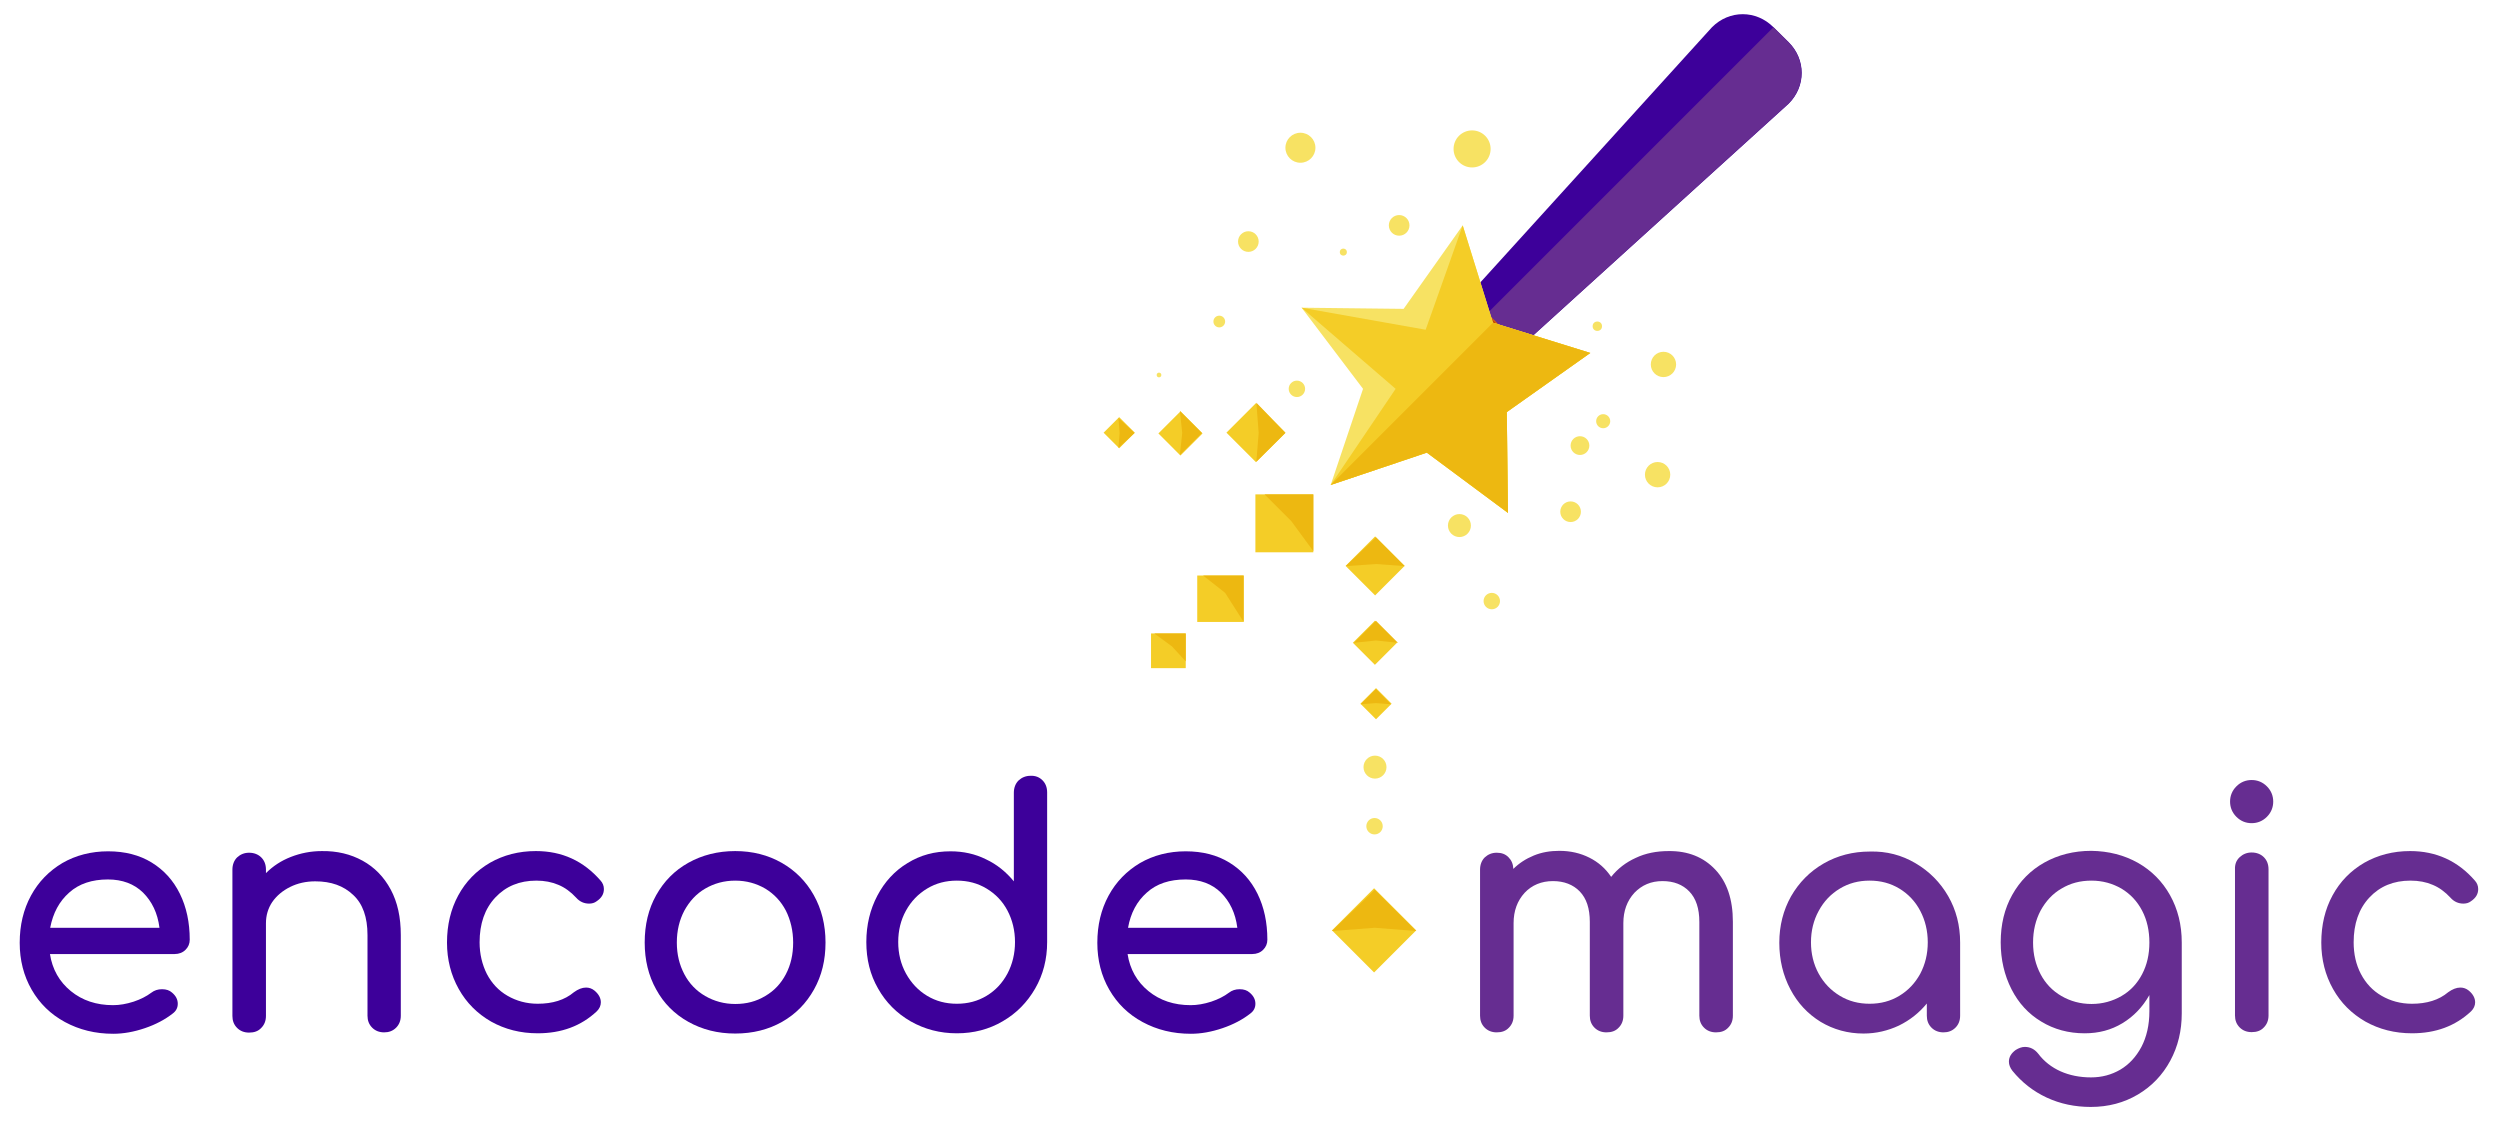 <?xml version="1.0" encoding="utf-8"?>
<!-- Generator: Adobe Illustrator 22.1.0, SVG Export Plug-In . SVG Version: 6.00 Build 0)  -->
<svg version="1.1" id="Layer_1" xmlns="http://www.w3.org/2000/svg" xmlns:xlink="http://www.w3.org/1999/xlink" x="0px" y="0px"
	 viewBox="0 0 1066 479" style="enable-background:new 0 0 1066 479;" xml:space="preserve">
<style type="text/css">
	.st0{fill:#3D009A;}
	.st1{fill:#662D91;}
	.st2{fill:#DB6309;}
	.st3{fill:#C14006;}
	.st4{fill:#F4CD27;}
	.st5{fill:#EDB811;}
	.st6{fill:#F7E263;}
</style>
<g>
	<path class="st0" d="M762.7,18c7.4,7.4,7.4,18.8,0,26.2L645.5,150.5c-7.4,7.4-13.8,12.4-20.8,5.4l-6.4-6.4
		c-7.4-7.4-2-13.8,5.4-20.8L730,11.6c7.4-7.4,18.8-7.4,26.2,0L762.7,18z"/>
	<path class="st1" d="M756.2,11.6l6.4,6.4c7.4,7.4,7.4,18.8,0,26.2L645.5,150.5c-7.4,7.4-13.8,12.4-20.8,5.4l-6.4-6.4"/>
	<circle class="st2" cx="616.8" cy="157.4" r="29.2"/>
	<path class="st3" d="M596.1,137.1c11.4-11.4,29.7-11.4,41,0c11.4,11.4,11.4,29.7,0,41"/>
	<rect x="535.3" y="210.8" class="st4" width="24.7" height="24.7"/>
	<polygon class="st5" points="560,235 550.6,222.2 539.2,210.8 560,210.8 	"/>
	<rect x="510.5" y="245.4" class="st4" width="19.8" height="19.8"/>
	<polygon class="st5" points="530.3,265.2 522.4,252.8 513,245.4 530.3,245.4 	"/>
	<rect x="490.8" y="270.1" class="st4" width="14.8" height="14.8"/>
	<polygon class="st5" points="505.6,282 499.7,275.6 492.2,270.1 505.6,270.1 	"/>
	
		<rect x="526.8" y="175.8" transform="matrix(0.707 -0.707 0.707 0.707 26.216 432.64)" class="st4" width="17.8" height="17.8"/>
	<polygon class="st5" points="535.7,196.9 536.7,184.6 535.7,171.7 548.1,184.6 	"/>
	
		<rect x="496.4" y="178.2" transform="matrix(0.708 -0.707 0.707 0.708 16.5 409.609)" class="st4" width="13.3" height="13.3"/>
	<polygon class="st5" points="503.1,194 504.1,184.6 503.1,175.2 512.5,184.6 	"/>
	
		<rect x="472.6" y="179.8" transform="matrix(0.707 -0.707 0.707 0.707 9.326 391.52)" class="st4" width="9.4" height="9.4"/>
	<polygon class="st5" points="476.9,191 477.4,184.6 476.9,178.2 483.8,184.6 	"/>
	
		<rect x="577.6" y="232.6" transform="matrix(0.707 -0.707 0.707 0.707 0.951 485.221)" class="st4" width="17.8" height="17.8"/>
	<polygon class="st5" points="599,241.4 586.7,240.5 573.8,241.4 586.7,229.1 	"/>
	<g>
		
			<rect x="573.4" y="384.3" transform="matrix(0.707 -0.707 0.707 0.707 -109.14 530.401)" class="st4" width="25.4" height="25.4"/>
		<polygon class="st5" points="603.9,397 586.2,395.6 567.9,397 586.2,379.4 		"/>
	</g>
	
		<rect x="579.7" y="267.4" transform="matrix(0.707 -0.707 0.707 0.707 -22.044 494.879)" class="st4" width="13.3" height="13.3"/>
	<polygon class="st5" points="596.1,274.1 586.7,273.1 577.3,274.1 586.7,264.7 	"/>
	
		<rect x="581.7" y="295.5" transform="matrix(0.708 -0.707 0.707 0.708 -40.684 502.101)" class="st4" width="9.4" height="9.4"/>
	<polygon class="st5" points="593.1,300.3 586.7,299.8 580.2,300.3 586.7,293.8 	"/>
	<polygon class="st6" points="567.4,206.8 581.2,165.8 555,131.2 598.5,131.7 623.7,96.1 636.6,137.6 678.1,150.5 642.5,175.7 
		643,218.7 608.4,193 	"/>
	<polygon class="st4" points="567.4,206.8 595.1,165.8 555,131.2 607.9,140.6 623.7,96.1 636.6,137.6 678.1,150.5 642.5,175.7 
		643,218.7 608.4,193 	"/>
	<polyline class="st5" points="636.6,137.6 678.1,150.5 642.5,175.7 643,218.7 608.4,193 567.4,206.8 	"/>
	<circle class="st6" cx="572.8" cy="107.5" r="1.5"/>
	<circle class="st6" cx="554.5" cy="63" r="6.4"/>
	<circle class="st6" cx="596.6" cy="96.1" r="4.4"/>
	<circle class="st6" cx="627.7" cy="63.5" r="7.9"/>
	<circle class="st6" cx="709.3" cy="155.4" r="5.4"/>
	<circle class="st6" cx="683.6" cy="179.6" r="3"/>
	<circle class="st6" cx="673.7" cy="190" r="4"/>
	<circle class="st6" cx="706.8" cy="202.4" r="5.4"/>
	<circle class="st6" cx="669.7" cy="218.2" r="4.4"/>
	<circle class="st6" cx="636.1" cy="256.3" r="3.5"/>
	<circle class="st6" cx="519.9" cy="137.1" r="2.5"/>
	<circle class="st6" cx="553" cy="165.8" r="3.5"/>
	<circle class="st6" cx="532.3" cy="103" r="4.4"/>
	<circle class="st6" cx="494.2" cy="159.9" r="1"/>
	<circle class="st6" cx="622.3" cy="224.1" r="4.9"/>
	<circle class="st6" cx="586.1" cy="352.3" r="3.5"/>
	<circle class="st6" cx="586.3" cy="327.1" r="4.9"/>
	<circle class="st6" cx="681.1" cy="139.1" r="2"/>
	<g>
		<path class="st0" d="M79.1,405c-1.2,1.2-2.8,1.8-4.6,1.8H21.3c1,6.5,4,11.8,8.9,15.8c4.9,4,10.9,6,18,6c2.8,0,5.7-0.5,8.8-1.5
			c3-1,5.5-2.3,7.5-3.8c1.3-1,2.8-1.5,4.6-1.5c1.8,0,3.2,0.5,4.2,1.4c1.7,1.4,2.5,3,2.5,4.8c0,1.7-0.7,3.1-2.2,4.2
			c-3.2,2.5-7.1,4.6-11.8,6.2c-4.7,1.6-9.2,2.4-13.5,2.4c-7.7,0-14.5-1.7-20.6-5c-6.1-3.3-10.8-7.9-14.2-13.8
			c-3.4-5.9-5.1-12.6-5.1-20c0-7.5,1.6-14.2,4.8-20.1c3.2-5.9,7.7-10.5,13.4-13.9c5.7-3.3,12.3-5,19.5-5c7.2,0,13.4,1.6,18.6,4.8
			c5.2,3.2,9.2,7.6,12,13.3c2.8,5.7,4.2,12.2,4.2,19.6C80.9,402.4,80.3,403.8,79.1,405z M29.5,380.6c-4.2,3.7-6.9,8.7-8.1,15h46.6
			c-0.8-6.3-3.2-11.2-7-15c-3.8-3.7-8.8-5.6-15-5.6C39.3,375,33.7,376.8,29.5,380.6z"/>
		<path class="st0" d="M154.6,367c5.1,2.8,9.1,6.9,12,12.3c2.9,5.4,4.3,11.8,4.3,19.4v34.4c0,2.1-0.7,3.8-2,5.1
			c-1.4,1.4-3.1,2-5.1,2c-2.1,0-3.8-0.7-5.1-2c-1.4-1.4-2-3.1-2-5.1v-34.4c0-7.6-2-13.3-6.1-17.1c-4.1-3.9-9.4-5.8-16.2-5.8
			c-3.9,0-7.5,0.8-10.7,2.4c-3.2,1.6-5.7,3.7-7.6,6.4c-1.8,2.7-2.7,5.7-2.7,9.1v39.5c0,2.1-0.7,3.8-2,5.1c-1.3,1.4-3,2-5.2,2
			c-2.1,0-3.8-0.7-5.1-2c-1.4-1.4-2-3.1-2-5.1v-62.4c0-2.1,0.7-3.9,2-5.2c1.4-1.3,3.1-2,5.1-2c2.1,0,3.9,0.7,5.2,2
			c1.3,1.3,2,3,2,5.2v1.5c3-3,6.5-5.3,10.6-6.9c4.1-1.6,8.5-2.5,13.2-2.5C143.7,362.8,149.5,364.2,154.6,367z"/>
		<path class="st0" d="M256.1,375.5c0.9,1,1.4,2.2,1.4,3.6c0,2.1-1,3.8-3.1,5.2c-0.9,0.7-2,1-3.2,1c-2.1,0-4-0.8-5.5-2.5
			c-2.3-2.5-4.9-4.4-7.6-5.5c-2.8-1.2-5.9-1.8-9.4-1.8c-7.2,0-13,2.4-17.5,7.2c-4.5,4.8-6.7,11.2-6.7,19.1c0,5,1.1,9.5,3.1,13.5
			c2.1,4,5,7.1,8.8,9.3c3.8,2.2,8.1,3.4,12.9,3.4c6.3,0,11.5-1.6,15.4-4.9c1.8-1.3,3.5-2,5.2-2c1.3,0,2.5,0.4,3.6,1.3
			c1.8,1.5,2.7,3.2,2.7,5c0,1.4-0.6,2.7-1.7,3.8c-6.7,6.3-15.1,9.4-25.2,9.4c-7.4,0-14-1.7-19.9-5c-5.9-3.4-10.5-8-13.8-13.9
			c-3.3-5.9-5-12.5-5-19.8c0-7.5,1.6-14.2,4.8-20.1c3.2-5.9,7.7-10.5,13.5-13.9c5.8-3.3,12.3-5,19.6-5
			C239.7,362.9,248.8,367.1,256.1,375.5z"/>
		<path class="st0" d="M333.3,367.9c5.8,3.3,10.4,7.9,13.7,13.8c3.3,5.9,5,12.6,5,20.2c0,7.5-1.6,14.1-4.9,20
			c-3.3,5.9-7.8,10.5-13.6,13.8c-5.8,3.3-12.5,5-20,5c-7.5,0-14.1-1.7-20-5c-5.9-3.3-10.5-7.9-13.7-13.8c-3.3-5.9-4.9-12.6-4.9-20
			c0-7.6,1.6-14.3,4.9-20.2c3.3-5.9,7.8-10.5,13.7-13.8c5.9-3.3,12.6-5,20-5C320.9,362.9,327.5,364.6,333.3,367.9z M300.7,378.9
			c-3.8,2.2-6.7,5.4-8.9,9.4c-2.1,4-3.2,8.5-3.2,13.6s1.1,9.5,3.2,13.5c2.1,4,5.1,7.1,8.9,9.3c3.8,2.2,8.1,3.4,12.8,3.4
			c4.8,0,9-1.1,12.8-3.4c3.8-2.2,6.7-5.3,8.8-9.3c2.1-4,3.1-8.5,3.1-13.5s-1.1-9.6-3.1-13.6c-2.1-4-5-7.1-8.8-9.4
			c-3.8-2.2-8-3.4-12.8-3.4C308.7,375.5,304.5,376.7,300.7,378.9z"/>
		<path class="st0" d="M444.5,332.7c1.3,1.3,2,3,2,5.2v63.8c0,7.3-1.7,13.9-5.1,19.8c-3.4,5.9-8,10.6-13.9,14
			c-5.8,3.4-12.3,5.1-19.5,5.1c-7.2,0-13.7-1.7-19.7-5.1c-5.9-3.4-10.6-8.1-13.9-14c-3.4-5.9-5-12.5-5-19.8c0-7.3,1.6-13.9,4.7-19.8
			c3.1-5.9,7.4-10.6,12.9-13.9c5.5-3.4,11.5-5,18.3-5c5.4,0,10.5,1.1,15.1,3.4c4.7,2.2,8.6,5.4,11.9,9.4v-37.8c0-2.1,0.7-3.9,2-5.2
			c1.4-1.3,3.1-2,5.1-2C441.5,330.7,443.2,331.4,444.5,332.7z M420.7,424.6c3.8-2.3,6.7-5.4,8.9-9.5c2.1-4,3.2-8.5,3.2-13.4
			c0-4.9-1.1-9.4-3.2-13.4c-2.1-4-5.1-7.1-8.9-9.4c-3.8-2.3-8-3.4-12.7-3.4c-4.7,0-8.9,1.1-12.7,3.4c-3.8,2.3-6.8,5.4-9,9.4
			c-2.2,4-3.3,8.4-3.3,13.4c0,4.9,1.1,9.4,3.3,13.4c2.2,4,5.2,7.2,9,9.5c3.8,2.3,8,3.4,12.7,3.4C412.7,428,416.9,426.9,420.7,424.6z
			"/>
		<path class="st0" d="M538.6,405c-1.2,1.2-2.8,1.8-4.6,1.8h-53.2c1,6.5,4,11.8,8.9,15.8c4.9,4,10.9,6,18,6c2.8,0,5.7-0.5,8.8-1.5
			c3-1,5.5-2.3,7.5-3.8c1.3-1,2.8-1.5,4.6-1.5c1.8,0,3.2,0.5,4.2,1.4c1.7,1.4,2.5,3,2.5,4.8c0,1.7-0.7,3.1-2.2,4.2
			c-3.2,2.5-7.1,4.6-11.8,6.2c-4.7,1.6-9.2,2.4-13.5,2.4c-7.7,0-14.5-1.7-20.6-5c-6.1-3.3-10.8-7.9-14.2-13.8
			c-3.4-5.9-5.1-12.6-5.1-20c0-7.5,1.6-14.2,4.8-20.1c3.2-5.9,7.7-10.5,13.4-13.9c5.7-3.3,12.3-5,19.5-5c7.2,0,13.4,1.6,18.6,4.8
			c5.2,3.2,9.2,7.6,12,13.3c2.8,5.7,4.2,12.2,4.2,19.6C540.4,402.4,539.8,403.8,538.6,405z M489,380.6c-4.2,3.7-6.9,8.7-8,15h46.6
			c-0.8-6.3-3.2-11.2-7-15c-3.8-3.7-8.8-5.6-15-5.6C498.7,375,493.2,376.8,489,380.6z"/>
	</g>
	<g>
		<path class="st1" d="M731.4,370.8c5,5.3,7.5,12.7,7.5,22.3v40c0,2.1-0.7,3.8-2,5.1c-1.3,1.4-3,2-5.2,2c-2.1,0-3.8-0.7-5.1-2
			c-1.4-1.4-2-3.1-2-5.1v-40c0-5.7-1.4-10-4.3-13c-2.8-2.9-6.6-4.4-11.4-4.4c-4.9,0-8.8,1.7-12,5c-3.1,3.4-4.7,7.7-4.7,12.9v39.5
			c0,2.1-0.7,3.8-2,5.1c-1.3,1.4-3,2-5.2,2c-2.1,0-3.8-0.7-5.1-2c-1.4-1.4-2-3.1-2-5.1v-40c0-5.7-1.4-10-4.3-13
			c-2.8-2.9-6.7-4.4-11.4-4.4c-4.9,0-9,1.7-12.1,5c-3.1,3.4-4.7,7.7-4.7,12.9v39.5c0,2.1-0.7,3.8-2,5.1c-1.3,1.4-3,2-5.2,2
			c-2.1,0-3.8-0.7-5.1-2c-1.4-1.4-2-3.1-2-5.1v-62.3c0-2.1,0.7-3.9,2-5.2c1.4-1.3,3.1-2,5.1-2c2.1,0,3.7,0.6,5,1.9
			c1.3,1.3,2,2.9,2.1,5c2.4-2.4,5.3-4.3,8.7-5.7c3.4-1.4,7-2,10.9-2c4.8,0,9,1,12.8,2.9c3.8,1.9,6.9,4.6,9.3,8.2
			c2.8-3.5,6.3-6.2,10.5-8.1c4.2-2,8.9-2.9,14-2.9C719.8,362.8,726.4,365.5,731.4,370.8z"/>
		<path class="st1" d="M816.8,368.1c5.8,3.4,10.5,8.1,13.9,14c3.4,5.9,5.1,12.5,5.1,19.8v31.2c0,2.1-0.7,3.8-2,5.1
			c-1.4,1.4-3.1,2-5.1,2c-2.1,0-3.8-0.7-5.1-2c-1.4-1.4-2-3.1-2-5.1v-5.2c-3.3,4-7.2,7.1-11.9,9.4c-4.7,2.2-9.7,3.4-15.1,3.4
			c-6.7,0-12.8-1.7-18.3-5c-5.5-3.4-9.8-8-12.9-13.9c-3.1-5.9-4.7-12.5-4.7-19.8c0-7.3,1.7-13.9,5-19.8c3.4-5.9,8-10.6,13.9-14
			c5.9-3.4,12.5-5.1,19.7-5.1C804.4,362.9,810.9,364.6,816.8,368.1z M809.9,424.6c3.8-2.3,6.7-5.4,8.9-9.4c2.1-4,3.2-8.4,3.2-13.4
			c0-4.9-1.1-9.4-3.2-13.4c-2.1-4-5.1-7.2-8.9-9.5c-3.8-2.3-8-3.4-12.7-3.4c-4.7,0-8.9,1.1-12.7,3.4c-3.8,2.3-6.8,5.4-9,9.5
			c-2.2,4-3.3,8.5-3.3,13.4c0,4.9,1.1,9.4,3.3,13.4c2.2,4,5.2,7.1,9,9.4c3.8,2.3,8,3.4,12.7,3.4C801.9,428,806.1,426.9,809.9,424.6z
			"/>
		<path class="st1" d="M911.6,367.9c5.8,3.3,10.4,7.9,13.7,13.8c3.3,5.9,5,12.6,5,20.2v30.2c0,7.4-1.6,14.1-4.9,20.2
			c-3.3,6.1-7.9,10.9-13.8,14.4c-5.9,3.5-12.6,5.3-20.1,5.3c-6.7,0-13-1.3-18.8-4s-10.6-6.5-14.6-11.4c-1-1.3-1.5-2.6-1.5-3.9
			c0-2,1-3.6,2.9-5c1.3-0.8,2.6-1.3,3.9-1.3c2.3,0,4.2,1,5.7,2.9c2.5,3.3,5.7,5.8,9.5,7.5c3.8,1.7,8.2,2.6,13,2.6
			c4.6,0,8.7-1.1,12.5-3.3c3.7-2.2,6.7-5.4,9-9.7c2.2-4.2,3.4-9.3,3.4-15.2v-6.9c-2.9,5.1-6.7,9.1-11.5,12
			c-4.8,2.9-10.1,4.3-16.1,4.3c-6.9,0-13.1-1.7-18.5-5c-5.5-3.3-9.7-7.9-12.7-13.8c-3-5.9-4.6-12.6-4.6-20c0-7.6,1.6-14.3,4.9-20.2
			c3.3-5.9,7.8-10.5,13.7-13.8c5.9-3.3,12.6-5,20-5C899.1,362.9,905.7,364.6,911.6,367.9z M904.6,424.7c3.8-2.2,6.7-5.3,8.8-9.3
			c2.1-4,3.1-8.5,3.1-13.5s-1-9.6-3.1-13.6c-2.1-4-5-7.1-8.8-9.4c-3.8-2.2-8-3.4-12.8-3.4s-9,1.1-12.8,3.4c-3.8,2.2-6.7,5.4-8.9,9.4
			c-2.1,4-3.2,8.5-3.2,13.6s1.1,9.5,3.2,13.5c2.1,4,5.1,7.1,8.9,9.3c3.8,2.2,8.1,3.4,12.8,3.4S900.8,426.9,904.6,424.7z"/>
		<path class="st1" d="M966.6,335.3c1.8,1.8,2.7,4,2.7,6.5c0,2.5-0.9,4.7-2.7,6.5c-1.8,1.8-4,2.7-6.5,2.7c-2.5,0-4.7-0.9-6.5-2.7
			c-1.8-1.8-2.7-4-2.7-6.5c0-2.5,0.9-4.7,2.7-6.5c1.8-1.8,4-2.7,6.5-2.7C962.6,332.6,964.8,333.5,966.6,335.3z M955,365.5
			c1.4-1.3,3.1-2,5.1-2c2.1,0,3.9,0.7,5.2,2c1.3,1.3,2,3,2,5.2v62.3c0,2.1-0.7,3.8-2,5.1c-1.3,1.4-3,2-5.2,2c-2.1,0-3.8-0.7-5.1-2
			c-1.4-1.4-2-3.1-2-5.1v-62.3C952.9,368.5,953.6,366.8,955,365.5z"/>
		<path class="st1" d="M1055.3,375.5c0.9,1,1.4,2.2,1.4,3.6c0,2.1-1,3.8-3.1,5.2c-0.9,0.7-2,1-3.2,1c-2.1,0-4-0.8-5.5-2.5
			c-2.3-2.5-4.9-4.4-7.6-5.5c-2.8-1.2-5.9-1.8-9.5-1.8c-7.2,0-13,2.4-17.5,7.2c-4.5,4.8-6.7,11.2-6.7,19.1c0,5,1,9.5,3.1,13.5
			c2.1,4,5,7.1,8.8,9.3c3.8,2.2,8.1,3.4,13,3.4c6.3,0,11.5-1.6,15.4-4.9c1.8-1.3,3.5-2,5.2-2c1.3,0,2.5,0.4,3.6,1.3
			c1.8,1.5,2.7,3.2,2.7,5c0,1.4-0.6,2.7-1.7,3.8c-6.7,6.3-15.1,9.4-25.2,9.4c-7.4,0-14-1.7-19.9-5c-5.9-3.4-10.5-8-13.8-13.9
			c-3.3-5.9-5-12.5-5-19.8c0-7.5,1.6-14.2,4.8-20.1c3.2-5.9,7.7-10.5,13.5-13.9c5.8-3.3,12.3-5,19.6-5
			C1038.8,362.9,1048,367.1,1055.3,375.5z"/>
	</g>
</g>
</svg>
